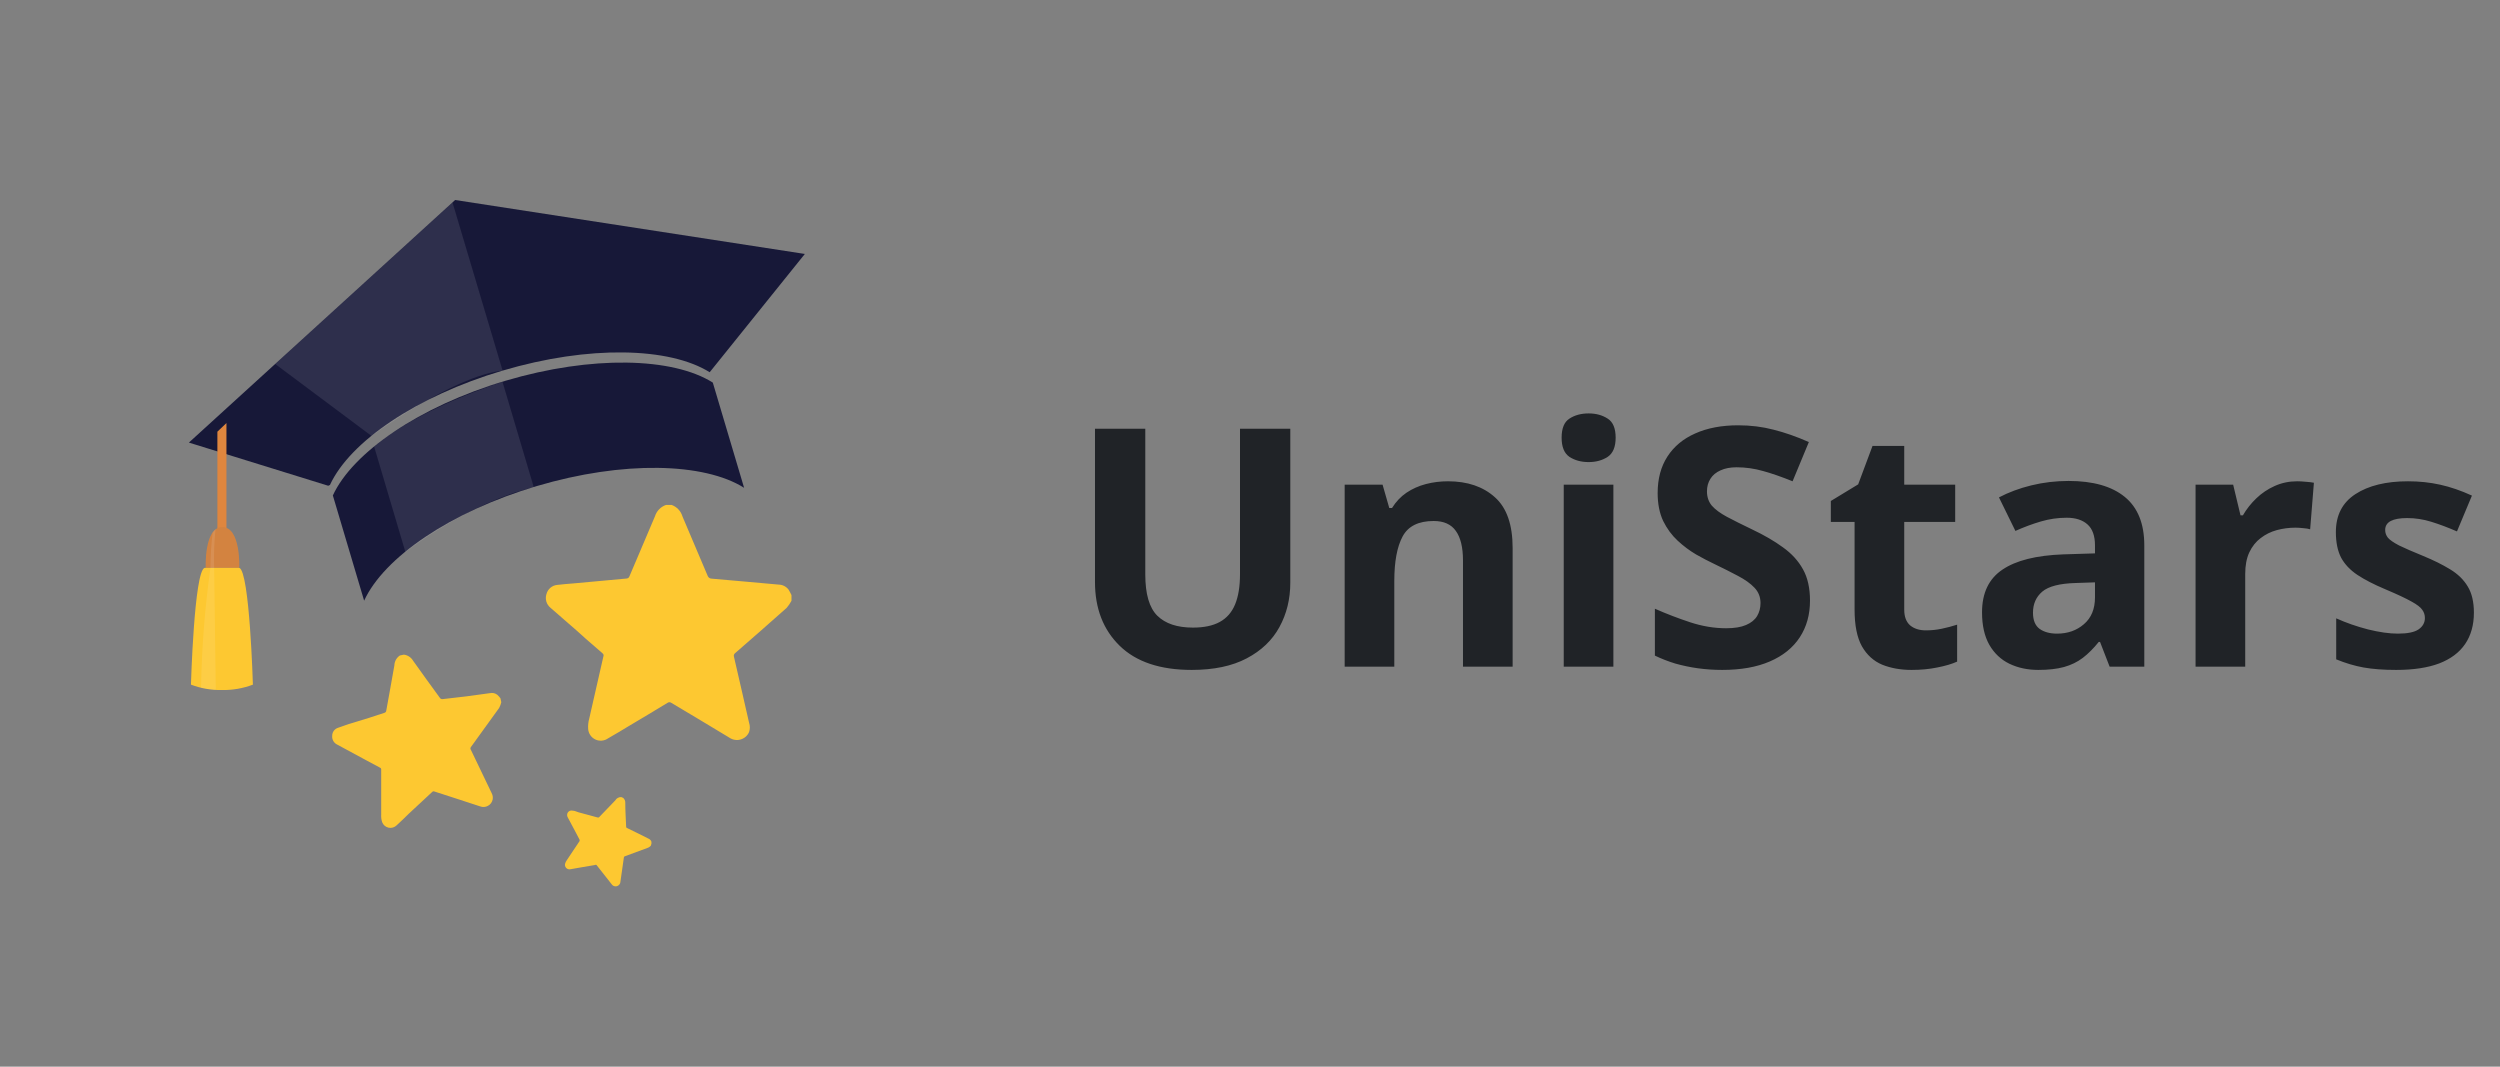 <svg width="150" height="64" viewBox="0 0 150 64" fill="none" xmlns="http://www.w3.org/2000/svg">
    <rect x="0" y="0" width="150" height="64" fill="#808080" stroke="none"/>
    <path d="M23.992 39.329L24.232 39.278C24.346 39.292 24.456 39.333 24.553 39.397C24.649 39.461 24.73 39.547 24.788 39.647C25.313 40.391 25.85 41.123 26.381 41.855C26.399 41.889 26.428 41.917 26.463 41.933C26.498 41.95 26.538 41.954 26.575 41.945L27.974 41.783L29.398 41.589C29.476 41.572 29.556 41.572 29.634 41.59C29.711 41.608 29.783 41.643 29.845 41.693C29.911 41.755 29.971 41.822 30.026 41.893L30.078 42.133C30.05 42.252 30.006 42.368 29.949 42.476L28.252 44.826C28.234 44.849 28.224 44.878 28.224 44.907C28.224 44.937 28.234 44.965 28.252 44.988L29.495 47.578C29.561 47.696 29.584 47.834 29.56 47.967C29.544 48.047 29.511 48.123 29.462 48.19C29.413 48.256 29.35 48.311 29.278 48.35C29.206 48.39 29.126 48.413 29.044 48.419C28.962 48.424 28.879 48.411 28.803 48.381C27.896 48.077 26.983 47.792 26.077 47.494C26.051 47.48 26.022 47.476 25.993 47.482C25.965 47.488 25.939 47.503 25.922 47.526L24.529 48.821C24.29 49.054 24.05 49.294 23.798 49.52C23.735 49.582 23.658 49.627 23.573 49.652C23.489 49.676 23.399 49.679 23.313 49.661C23.227 49.642 23.147 49.602 23.08 49.545C23.013 49.488 22.962 49.415 22.93 49.333C22.881 49.185 22.862 49.029 22.872 48.873C22.872 47.98 22.872 47.08 22.872 46.18C22.875 46.156 22.871 46.131 22.859 46.11C22.848 46.089 22.829 46.073 22.807 46.063L21.985 45.623L20.224 44.671C20.127 44.624 20.048 44.548 19.996 44.455C19.944 44.361 19.922 44.253 19.932 44.147C19.932 44.04 19.965 43.936 20.028 43.849C20.091 43.763 20.18 43.699 20.282 43.667C20.502 43.583 20.729 43.519 20.93 43.441L22.121 43.078C22.438 42.975 22.768 42.864 23.073 42.767C23.101 42.758 23.126 42.742 23.144 42.718C23.163 42.695 23.174 42.667 23.176 42.638C23.338 41.731 23.506 40.831 23.662 39.925C23.665 39.806 23.697 39.691 23.754 39.587C23.812 39.483 23.893 39.395 23.992 39.329Z" fill="#FDC831"/>
    <path d="M39.959 30.297H40.302C40.457 30.354 40.596 30.446 40.708 30.566C40.821 30.687 40.903 30.832 40.949 30.99C41.448 32.175 41.959 33.36 42.458 34.545C42.475 34.595 42.507 34.639 42.55 34.67C42.593 34.701 42.645 34.718 42.697 34.719L44.692 34.894L46.718 35.076C46.832 35.078 46.944 35.105 47.045 35.155C47.147 35.206 47.237 35.278 47.307 35.367C47.379 35.471 47.424 35.587 47.489 35.704V36.047C47.408 36.2 47.311 36.343 47.197 36.474C46.174 37.387 45.145 38.287 44.109 39.187C44.075 39.211 44.05 39.246 44.037 39.285C44.024 39.325 44.025 39.368 44.038 39.407C44.342 40.702 44.64 42.042 44.944 43.363C45.006 43.546 45.006 43.744 44.944 43.926C44.897 44.034 44.826 44.13 44.737 44.207C44.648 44.283 44.543 44.34 44.43 44.371C44.316 44.403 44.198 44.409 44.082 44.389C43.966 44.369 43.856 44.324 43.759 44.257C42.607 43.557 41.441 42.865 40.282 42.172C40.249 42.147 40.208 42.133 40.166 42.133C40.124 42.133 40.083 42.147 40.049 42.172C39.279 42.645 38.495 43.104 37.718 43.57C37.304 43.816 36.903 44.069 36.482 44.302C36.374 44.379 36.247 44.425 36.115 44.438C35.983 44.45 35.85 44.428 35.73 44.373C35.609 44.318 35.505 44.232 35.428 44.124C35.351 44.016 35.304 43.89 35.291 43.758C35.274 43.54 35.296 43.321 35.355 43.111C35.634 41.868 35.919 40.631 36.203 39.388C36.218 39.355 36.22 39.319 36.211 39.285C36.201 39.251 36.18 39.221 36.152 39.2C35.815 38.915 35.504 38.624 35.154 38.332C34.449 37.685 33.737 37.096 33.031 36.468C32.913 36.372 32.826 36.243 32.782 36.098C32.738 35.952 32.739 35.797 32.785 35.652C32.822 35.503 32.904 35.37 33.02 35.27C33.136 35.171 33.28 35.109 33.432 35.095C33.756 35.056 34.08 35.03 34.416 35.004L36.171 34.843L37.583 34.713C37.625 34.713 37.667 34.699 37.7 34.674C37.734 34.648 37.759 34.612 37.77 34.571C38.275 33.373 38.793 32.181 39.298 30.977C39.347 30.82 39.433 30.677 39.547 30.558C39.662 30.44 39.803 30.351 39.959 30.297Z" fill="#FDC831"/>
    <path d="M37.271 47.824L37.387 47.87C37.433 47.908 37.468 47.958 37.49 48.013C37.513 48.068 37.522 48.128 37.517 48.187C37.517 48.653 37.549 49.119 37.569 49.592C37.566 49.611 37.571 49.631 37.581 49.648C37.592 49.664 37.608 49.677 37.627 49.683L38.274 50L38.922 50.324C38.959 50.34 38.993 50.364 39.021 50.395C39.048 50.425 39.07 50.46 39.084 50.498C39.09 50.544 39.09 50.589 39.084 50.634L39.045 50.751C38.999 50.795 38.946 50.832 38.889 50.861L37.484 51.379C37.471 51.384 37.458 51.392 37.449 51.404C37.44 51.415 37.434 51.429 37.433 51.444C37.368 51.936 37.297 52.421 37.225 52.907C37.222 52.978 37.192 53.045 37.141 53.095C37.112 53.125 37.076 53.148 37.036 53.163C36.997 53.178 36.954 53.184 36.912 53.18C36.87 53.176 36.829 53.163 36.792 53.142C36.756 53.12 36.725 53.091 36.701 53.056L35.788 51.897C35.777 51.889 35.763 51.884 35.749 51.884C35.735 51.884 35.722 51.889 35.71 51.897L34.733 52.065L34.221 52.156C34.176 52.165 34.13 52.162 34.087 52.149C34.043 52.135 34.004 52.111 33.972 52.078C33.941 52.045 33.918 52.004 33.906 51.96C33.894 51.916 33.893 51.87 33.904 51.826C33.925 51.749 33.96 51.676 34.008 51.612L34.778 50.46C34.778 50.46 34.778 50.414 34.778 50.388L34.558 49.968L34.072 49.055C34.042 49.008 34.026 48.954 34.026 48.899C34.026 48.844 34.042 48.79 34.072 48.744C34.104 48.698 34.149 48.664 34.201 48.645C34.254 48.627 34.31 48.625 34.364 48.64C34.48 48.64 34.597 48.705 34.707 48.737L35.354 48.912L35.853 49.048C35.885 49.048 35.905 49.048 35.931 49.048C36.261 48.711 36.578 48.368 36.915 48.025C36.95 47.962 37.002 47.91 37.065 47.875C37.127 47.84 37.199 47.822 37.271 47.824Z" fill="#FDC831"/>
    <path d="M30.33 22.845C25.15 24.386 21.156 27.151 19.971 29.727L21.848 36.04C23.033 33.45 27.028 30.699 32.208 29.164C37.388 27.63 42.243 27.753 44.646 29.268L42.768 22.955C40.366 21.44 35.51 21.311 30.33 22.845Z" fill="#171838"/>
    <path d="M19.796 29.099C20.988 26.51 24.976 23.771 30.156 22.236C35.336 20.702 40.172 20.831 42.581 22.334L48.291 15.237L27.307 12L11.334 26.555L19.693 29.145L19.796 29.099Z" fill="#171838"/>
    <path opacity="0.1" d="M16.514 21.841L22.296 26.16C22.296 26.16 27.165 22.56 30.156 22.236L27.151 12.149L16.514 21.841Z" fill="white"/>
    <path opacity="0.1" d="M22.445 26.788L24.323 33.12C24.323 33.12 28.208 30.11 32.028 29.235L30.15 22.91C30.15 22.91 25.197 24.457 22.445 26.794" fill="white"/>
    <path d="M13.043 25.901V32.078H13.587V25.383L13.043 25.901Z" fill="#DF863E"/>
    <path d="M12.343 34.072H14.357C14.357 34.072 14.46 31.638 13.346 31.625C12.233 31.612 12.343 34.072 12.343 34.072Z" fill="#D38340"/>
    <path d="M15.174 41.078C15.174 41.078 14.979 34.292 14.358 34.072H12.273C11.651 34.292 11.457 41.078 11.457 41.078C12.05 41.304 12.681 41.414 13.315 41.401C13.95 41.414 14.581 41.304 15.174 41.078Z" fill="#FDC831"/>
    <path opacity="0.1" d="M12.764 31.936C12.675 32.644 12.629 33.358 12.628 34.072C12.293 36.458 12.104 38.863 12.065 41.272C12.355 41.332 12.649 41.373 12.945 41.395L12.848 34.014C12.825 33.255 12.853 32.496 12.932 31.741L12.764 31.936Z" fill="white"/>
    <path d="M77.418 25.723V34.961C77.418 35.944 77.2 36.833 76.764 37.627C76.334 38.415 75.68 39.04 74.801 39.502C73.928 39.964 72.828 40.195 71.5 40.195C69.612 40.195 68.173 39.714 67.184 38.75C66.194 37.786 65.699 36.51 65.699 34.922V25.723H68.717V34.463C68.717 35.641 68.958 36.468 69.439 36.943C69.921 37.419 70.634 37.656 71.578 37.656C72.242 37.656 72.779 37.542 73.189 37.315C73.606 37.087 73.912 36.735 74.107 36.26C74.303 35.785 74.4 35.179 74.4 34.443V25.723H77.418ZM86.881 28.877C88.046 28.877 88.984 29.196 89.693 29.834C90.403 30.465 90.758 31.481 90.758 32.881V40H87.779V33.623C87.779 32.842 87.636 32.253 87.35 31.855C87.07 31.458 86.627 31.26 86.022 31.26C85.11 31.26 84.488 31.569 84.156 32.188C83.824 32.806 83.658 33.698 83.658 34.863V40H80.68V29.082H82.955L83.356 30.479H83.522C83.756 30.101 84.046 29.795 84.391 29.561C84.742 29.326 85.13 29.154 85.553 29.043C85.982 28.932 86.425 28.877 86.881 28.877ZM96.803 29.082V40H93.824V29.082H96.803ZM95.318 24.805C95.761 24.805 96.142 24.909 96.461 25.117C96.78 25.319 96.939 25.7 96.939 26.26C96.939 26.813 96.78 27.197 96.461 27.412C96.142 27.62 95.761 27.725 95.318 27.725C94.869 27.725 94.485 27.62 94.166 27.412C93.853 27.197 93.697 26.813 93.697 26.26C93.697 25.7 93.853 25.319 94.166 25.117C94.485 24.909 94.869 24.805 95.318 24.805ZM108.6 36.035C108.6 36.882 108.395 37.617 107.984 38.242C107.574 38.867 106.975 39.349 106.188 39.688C105.406 40.026 104.456 40.195 103.336 40.195C102.841 40.195 102.356 40.163 101.881 40.098C101.412 40.033 100.96 39.938 100.523 39.815C100.094 39.684 99.684 39.525 99.293 39.336V36.523C99.97 36.823 100.673 37.093 101.402 37.334C102.132 37.575 102.854 37.695 103.57 37.695C104.065 37.695 104.462 37.63 104.762 37.5C105.068 37.37 105.289 37.191 105.426 36.963C105.562 36.735 105.631 36.475 105.631 36.182C105.631 35.824 105.51 35.518 105.27 35.264C105.029 35.01 104.697 34.772 104.273 34.551C103.857 34.329 103.385 34.092 102.857 33.838C102.525 33.682 102.164 33.493 101.773 33.272C101.383 33.044 101.012 32.767 100.66 32.441C100.309 32.116 100.019 31.722 99.791 31.26C99.57 30.791 99.459 30.231 99.459 29.58C99.459 28.727 99.654 27.998 100.045 27.393C100.436 26.787 100.992 26.325 101.715 26.006C102.444 25.68 103.303 25.518 104.293 25.518C105.035 25.518 105.742 25.605 106.412 25.781C107.089 25.951 107.796 26.198 108.531 26.523L107.555 28.877C106.897 28.61 106.308 28.405 105.787 28.262C105.266 28.112 104.736 28.037 104.195 28.037C103.818 28.037 103.495 28.099 103.229 28.223C102.962 28.34 102.76 28.509 102.623 28.73C102.486 28.945 102.418 29.196 102.418 29.482C102.418 29.821 102.516 30.107 102.711 30.342C102.913 30.57 103.212 30.791 103.609 31.006C104.013 31.221 104.514 31.471 105.113 31.758C105.842 32.103 106.464 32.464 106.979 32.842C107.499 33.213 107.9 33.652 108.18 34.16C108.46 34.661 108.6 35.286 108.6 36.035ZM115.553 37.822C115.878 37.822 116.194 37.79 116.5 37.725C116.812 37.66 117.122 37.578 117.428 37.48V39.697C117.109 39.84 116.712 39.958 116.236 40.049C115.768 40.147 115.253 40.195 114.693 40.195C114.042 40.195 113.456 40.091 112.936 39.883C112.421 39.668 112.014 39.3 111.715 38.779C111.422 38.252 111.275 37.52 111.275 36.582V31.318H109.85V30.059L111.49 29.062L112.35 26.758H114.254V29.082H117.311V31.318H114.254V36.582C114.254 36.999 114.371 37.311 114.605 37.52C114.846 37.721 115.162 37.822 115.553 37.822ZM124.117 28.857C125.582 28.857 126.705 29.176 127.486 29.814C128.268 30.453 128.658 31.422 128.658 32.725V40H126.578L126.002 38.516H125.924C125.611 38.906 125.292 39.225 124.967 39.473C124.641 39.72 124.267 39.902 123.844 40.02C123.421 40.137 122.906 40.195 122.301 40.195C121.656 40.195 121.077 40.072 120.562 39.824C120.055 39.577 119.654 39.199 119.361 38.691C119.068 38.177 118.922 37.526 118.922 36.738C118.922 35.579 119.329 34.727 120.143 34.18C120.956 33.626 122.177 33.32 123.805 33.262L125.699 33.203V32.725C125.699 32.152 125.549 31.732 125.25 31.465C124.951 31.198 124.534 31.064 124 31.064C123.473 31.064 122.955 31.139 122.447 31.289C121.939 31.439 121.432 31.628 120.924 31.855L119.938 29.844C120.517 29.538 121.165 29.297 121.881 29.121C122.604 28.945 123.349 28.857 124.117 28.857ZM125.699 34.941L124.547 34.98C123.583 35.007 122.913 35.179 122.535 35.498C122.164 35.817 121.979 36.237 121.979 36.758C121.979 37.214 122.112 37.539 122.379 37.734C122.646 37.923 122.994 38.018 123.424 38.018C124.062 38.018 124.599 37.829 125.035 37.451C125.478 37.074 125.699 36.536 125.699 35.84V34.941ZM137.828 28.877C137.978 28.877 138.15 28.887 138.346 28.906C138.548 28.919 138.71 28.939 138.834 28.965L138.609 31.758C138.512 31.725 138.372 31.703 138.189 31.689C138.014 31.67 137.861 31.66 137.73 31.66C137.346 31.66 136.972 31.709 136.607 31.807C136.249 31.904 135.927 32.064 135.641 32.285C135.354 32.5 135.126 32.786 134.957 33.145C134.794 33.496 134.713 33.929 134.713 34.443V40H131.734V29.082H133.99L134.43 30.918H134.576C134.791 30.547 135.058 30.208 135.377 29.902C135.702 29.59 136.07 29.342 136.48 29.16C136.897 28.971 137.346 28.877 137.828 28.877ZM148.434 36.758C148.434 37.5 148.258 38.128 147.906 38.643C147.561 39.15 147.044 39.538 146.354 39.805C145.663 40.065 144.804 40.195 143.775 40.195C143.014 40.195 142.359 40.147 141.812 40.049C141.272 39.951 140.725 39.788 140.172 39.56V37.1C140.764 37.367 141.399 37.588 142.076 37.764C142.76 37.933 143.359 38.018 143.873 38.018C144.452 38.018 144.866 37.933 145.113 37.764C145.367 37.588 145.494 37.36 145.494 37.08C145.494 36.898 145.442 36.735 145.338 36.592C145.24 36.442 145.025 36.276 144.693 36.094C144.361 35.905 143.84 35.661 143.131 35.361C142.447 35.075 141.884 34.785 141.441 34.492C141.005 34.199 140.68 33.854 140.465 33.457C140.257 33.053 140.152 32.542 140.152 31.924C140.152 30.915 140.543 30.156 141.324 29.648C142.112 29.134 143.163 28.877 144.479 28.877C145.156 28.877 145.8 28.945 146.412 29.082C147.031 29.219 147.665 29.437 148.316 29.736L147.418 31.885C146.878 31.65 146.367 31.458 145.885 31.309C145.41 31.159 144.924 31.084 144.43 31.084C143.993 31.084 143.665 31.143 143.443 31.26C143.222 31.377 143.111 31.556 143.111 31.797C143.111 31.973 143.167 32.129 143.277 32.266C143.395 32.402 143.616 32.555 143.941 32.725C144.273 32.887 144.758 33.099 145.396 33.359C146.015 33.613 146.552 33.88 147.008 34.16C147.464 34.434 147.815 34.775 148.062 35.185C148.31 35.589 148.434 36.113 148.434 36.758Z" fill="#202327"/>
</svg>
